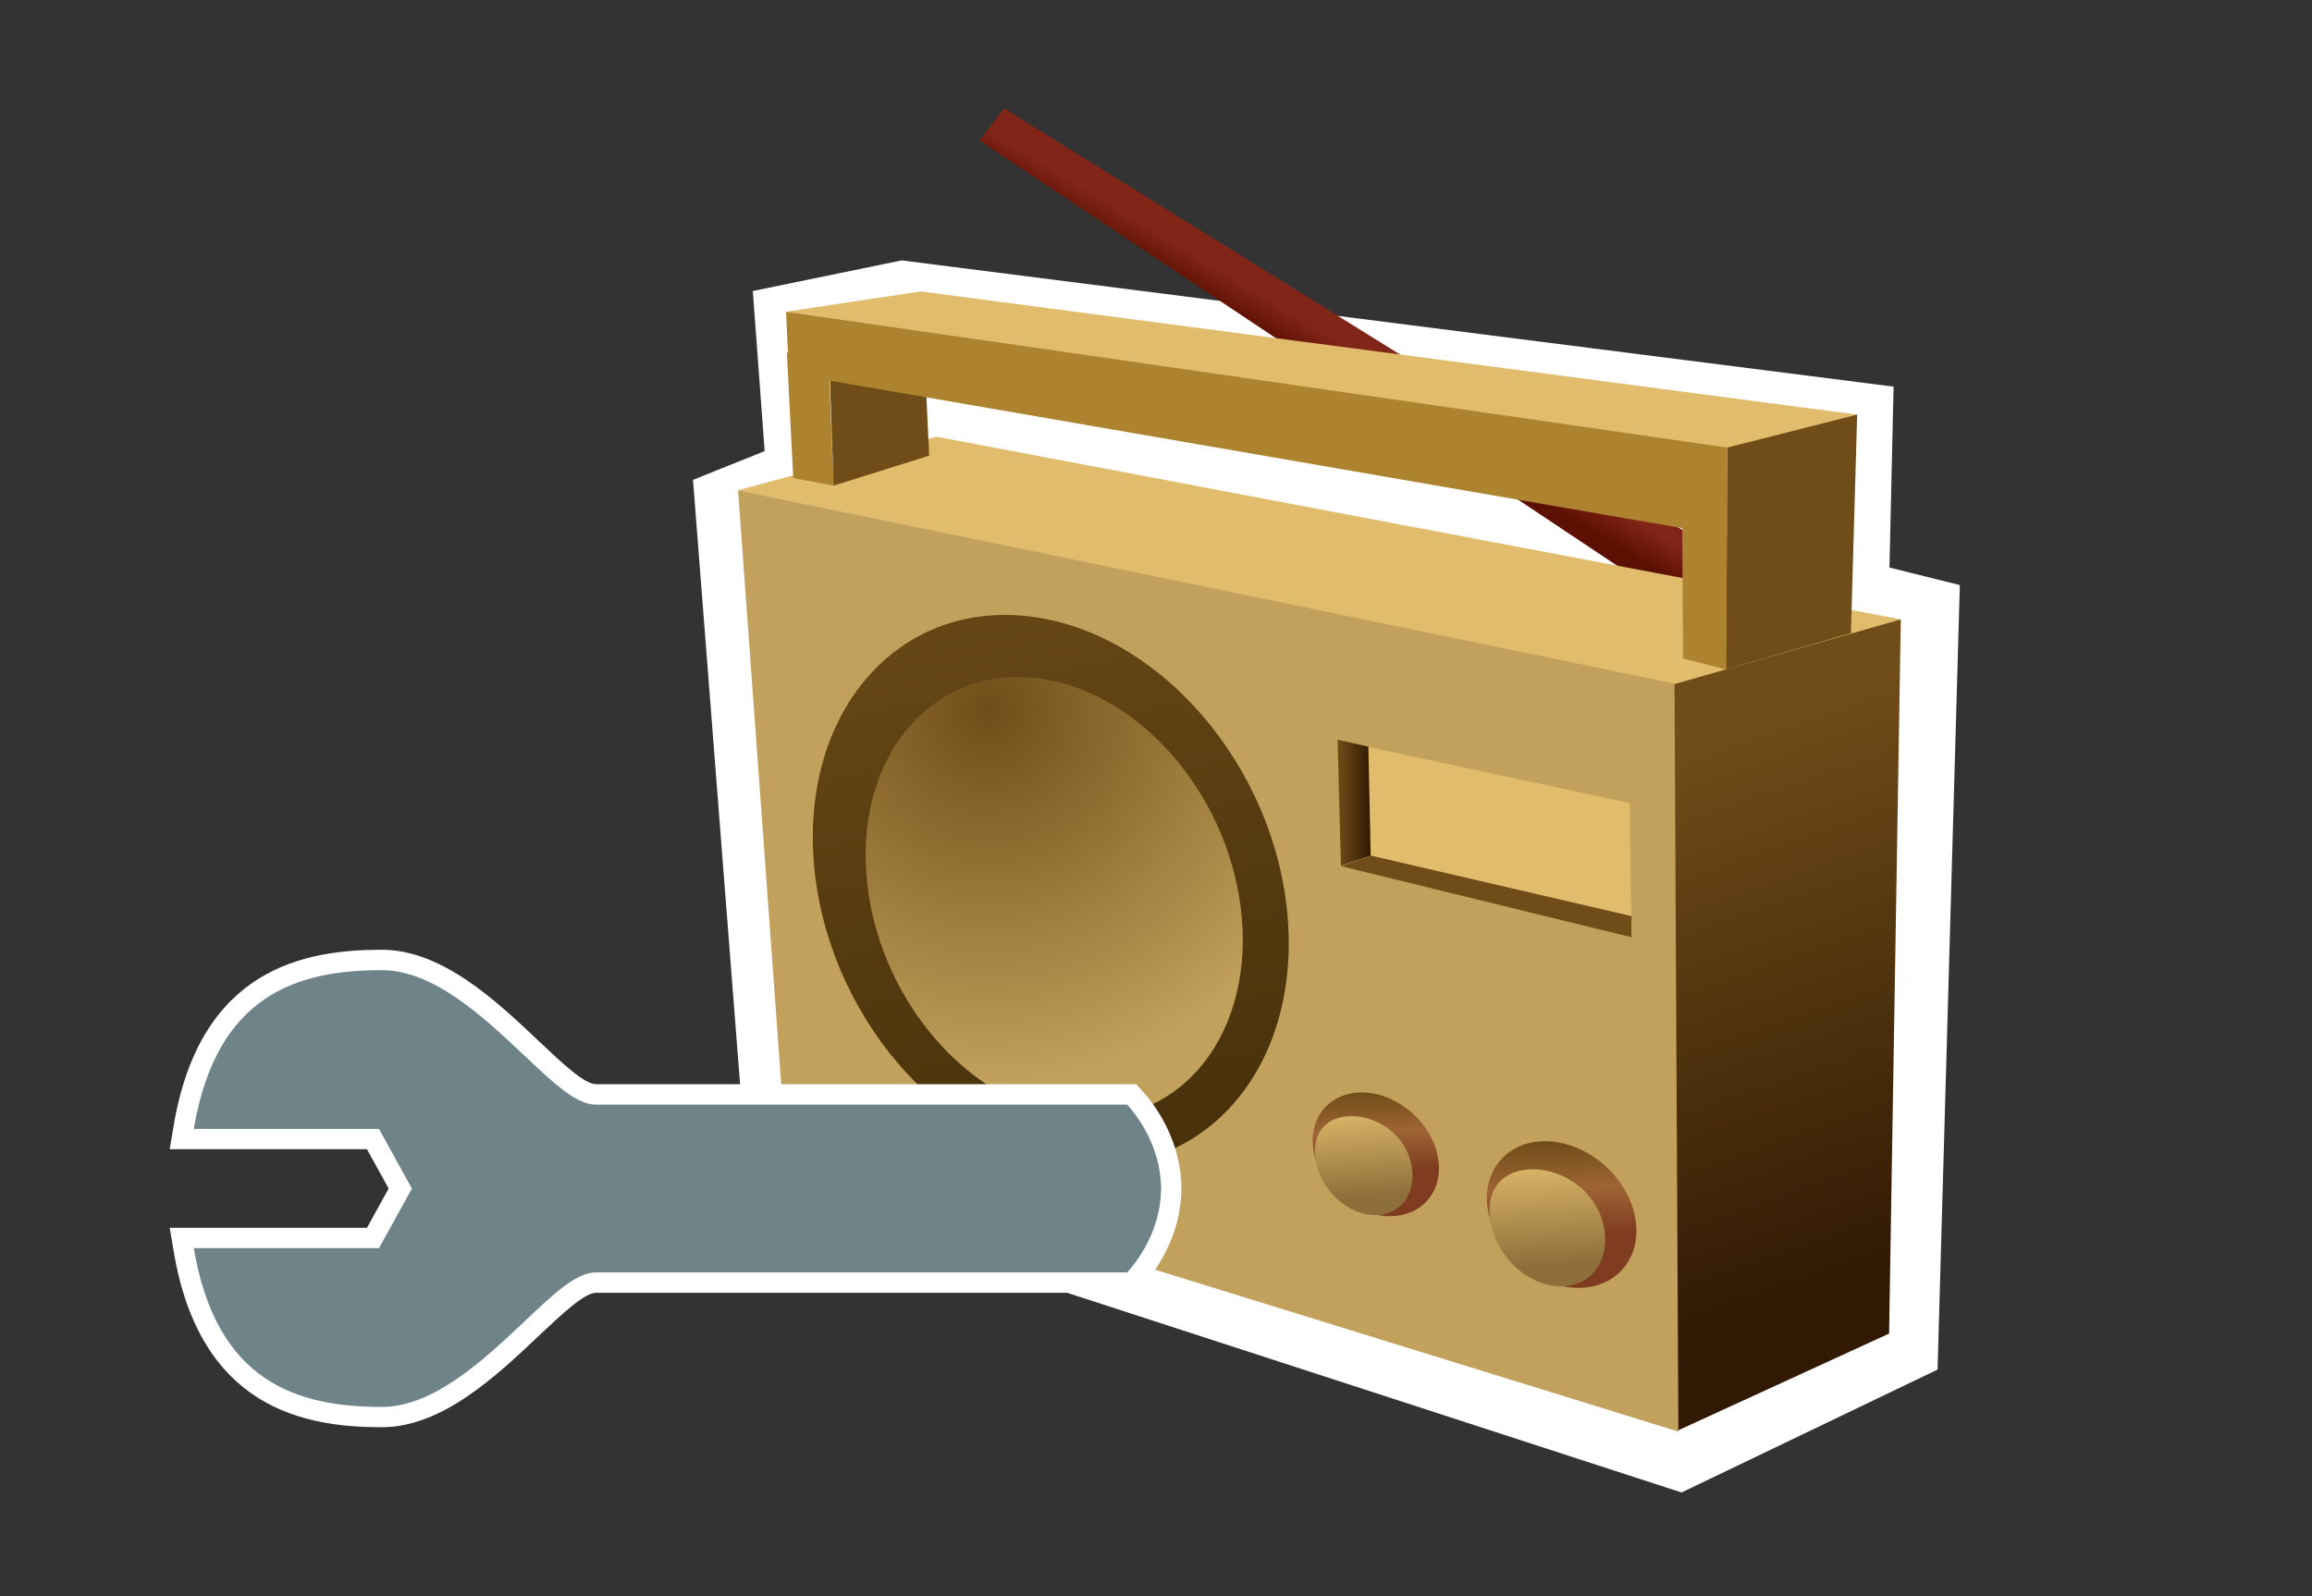 <?xml version="1.0" encoding="UTF-8"?>
<svg xmlns="http://www.w3.org/2000/svg" xmlns:xlink="http://www.w3.org/1999/xlink" contentScriptType="text/ecmascript" width="84" baseProfile="tiny" zoomAndPan="magnify" contentStyleType="text/css" viewBox="0 0 84 58" height="58" preserveAspectRatio="xMidYMid meet" version="1.1">
    <rect x="0" y="0" width="84" height="58" fill="#333333" stroke="none"/>
    <g>
        <g>
            <g>
                <g>
                    <g>
                        <polygon fill="#ffffff" points="71.205,21.26 70.396,49.766 61.094,54.232 27.186,43.21 25.178,17.437 27.782,16.392        27.351,10.575 32.759,9.462 68.798,14.049 68.648,20.622      "/>
                        <g>
                            <linearGradient x1="-499.364" gradientTransform="matrix(1.114 -0.224 -0.224 -1.114 669.835 212.985)" y1="279.226" x2="-500.1" gradientUnits="userSpaceOnUse" y2="278.42" xlink:type="simple" xlink:actuate="onLoad" id="XMLID_10_" xlink:show="other">
                                <stop stop-color="#822519" offset="0"/>
                                <stop stop-color="#5c1001" offset="1"/>
                            </linearGradient>
                            <polygon fill="url(#XMLID_10_)" points="35.588,5.108 64.662,24.495 66.265,22.451 36.479,3.939       "/>
                            <g>
                                <g>
                                    <polygon fill="#e0bc6c" points="69.06,22.506 34.022,15.868 26.815,17.813 61.112,24.929         "/>
                                    <linearGradient x1="-488.752" gradientTransform="matrix(1.136 0 0 -1.136 616.76 79.801)" y1="46.699" x2="-482.821" gradientUnits="userSpaceOnUse" y2="29.637" xlink:type="simple" xlink:actuate="onLoad" id="XMLID_11_" xlink:show="other">
                                        <stop stop-color="#704d18" offset="0"/>
                                        <stop stop-color="#311904" offset="1"/>
                                    </linearGradient>
                                    <polygon fill="url(#XMLID_11_)" points="60.935,51.991 68.635,48.458 69.06,22.506 60.715,24.893         "/>
                                    <polygon fill="#c1a15b" points="60.979,52.019 28.573,41.994 26.815,17.813 60.839,24.839         "/>
                                </g>
                                <g>
                                    <polygon fill="#e0bc6c" points="67.475,15.066 33.454,10.59 28.559,11.326 63.01,16.347         "/>
                                    <polygon fill="#704d18" points="67.248,23.005 67.475,15.066 62.752,16.264 62.706,24.325         "/>
                                    <polygon fill="#ad832f" points="62.754,18.751 62.706,24.325 61.15,23.926 61.115,18.514         "/>
                                    <polygon fill="#ad832f" points="30.105,13.039 30.286,17.647 28.82,17.371 28.589,12.804         "/>
                                    <polygon fill="#704d18" points="33.76,16.556 33.576,12.684 30.129,13.097 30.286,17.647         "/>
                                    <polygon fill="#ad832f" points="62.754,19.473 62.752,16.264 28.559,11.326 28.663,13.573         "/>
                                </g>
                                <g>
                                    <g>
                                        <g>
                                            <g>
                                                <linearGradient x1="-481.154" gradientTransform="matrix(1.178 0.178 0.019 -1.042 624.006 68.643)" y1="-56.144" x2="-480.53" gradientUnits="userSpaceOnUse" y2="-59.262" xlink:type="simple" xlink:actuate="onLoad" id="XMLID_12_" xlink:show="other">
                                                    <stop stop-color="#704d18" offset="0"/>
                                                    <stop stop-color="#9e6434" offset="0.5"/>
                                                    <stop stop-color="#7f3c21" offset="1"/>
                                                </linearGradient>
                                                <path fill="url(#XMLID_12_)" d="M 59.348 43.977 C 59.763 45.449 58.935 46.707 57.494 46.792 C 56.055 46.873 54.55 45.75 54.129 44.284 C 53.713 42.816 54.545 41.555 55.987 41.472 C 57.429 41.389 58.933 42.513 59.348 43.977 z "/>
                                                <linearGradient x1="-486.098" gradientTransform="matrix(1.184 0.096 0.004 -1.09 631.581 69.127)" y1="-17.918" x2="-485.535" gradientUnits="userSpaceOnUse" y2="-21.493" xlink:type="simple" xlink:actuate="onLoad" id="XMLID_13_" xlink:show="other">
                                                    <stop stop-color="#e0bc6c" offset="0"/>
                                                    <stop stop-color="#8e6f3a" offset="1"/>
                                                </linearGradient>
                                                <path fill="url(#XMLID_13_)" d="M 58.229 44.399 C 58.568 45.62 57.941 46.67 56.829 46.742 C 55.721 46.811 54.547 45.877 54.21 44.657 C 53.875 43.434 54.435 42.563 55.545 42.492 C 56.655 42.421 57.896 43.177 58.229 44.399 z "/>
                                            </g>
                                        </g>
                                    </g>
                                    <g>
                                        <g>
                                            <g>
                                                <linearGradient x1="-486.834" gradientTransform="matrix(1.178 0.178 0.019 -1.042 624.006 68.643)" y1="-55.383" x2="-486.308" gradientUnits="userSpaceOnUse" y2="-58.015" xlink:type="simple" xlink:actuate="onLoad" id="XMLID_14_" xlink:show="other">
                                                    <stop stop-color="#704d18" offset="0"/>
                                                    <stop stop-color="#9e6434" offset="0.5"/>
                                                    <stop stop-color="#7f3c21" offset="1"/>
                                                </linearGradient>
                                                <path fill="url(#XMLID_14_)" d="M 52.188 41.814 C 52.542 43.058 51.839 44.12 50.625 44.189 C 49.41 44.26 48.139 43.311 47.784 42.076 C 47.433 40.835 48.135 39.77 49.352 39.7 C 50.568 39.631 51.839 40.579 52.188 41.814 z "/>
                                                <linearGradient x1="-491.684" gradientTransform="matrix(1.184 0.096 0.004 -1.09 631.581 69.127)" y1="-16.693" x2="-491.208" gradientUnits="userSpaceOnUse" y2="-19.713" xlink:type="simple" xlink:actuate="onLoad" id="XMLID_15_" xlink:show="other">
                                                    <stop stop-color="#e0bc6c" offset="0"/>
                                                    <stop stop-color="#8e6f3a" offset="1"/>
                                                </linearGradient>
                                                <path fill="url(#XMLID_15_)" d="M 51.244 42.172 C 51.531 43.203 51.003 44.088 50.062 44.15 C 49.126 44.21 48.137 43.419 47.853 42.387 C 47.569 41.357 48.041 40.62 48.977 40.56 C 49.915 40.502 50.963 41.138 51.244 42.172 z "/>
                                            </g>
                                        </g>
                                    </g>
                                    <g>
                                        <linearGradient x1="-506.126" gradientTransform="matrix(1.136 0 0 -1.136 616.76 79.801)" y1="27.983" x2="-512.225" gradientUnits="userSpaceOnUse" y2="55.882" xlink:type="simple" xlink:actuate="onLoad" id="XMLID_16_" xlink:show="other">
                                            <stop stop-color="#3e2a08" offset="0"/>
                                            <stop stop-color="#704d18" offset="1"/>
                                        </linearGradient>
                                        <path fill="url(#XMLID_16_)" d="M 46.787 33.368 C 47.219 38.858 43.714 42.857 38.961 42.292 C 34.205 41.728 29.999 36.818 29.567 31.323 C 29.135 25.828 32.64 21.832 37.393 22.398 C 42.149 22.959 46.354 27.87 46.787 33.368 z "/>
                                        <g>
                                            <radialGradient gradientTransform="matrix(1.136 0 0 -1.136 616.76 79.801)" gradientUnits="userSpaceOnUse" xlink:type="simple" r="11.934" xlink:actuate="onLoad" cx="-511.31" id="XMLID_17_" cy="47.529" xlink:show="other">
                                                <stop stop-color="#704d18" offset="0"/>
                                                <stop stop-color="#c1a15b" offset="1"/>
                                            </radialGradient>
                                            <path fill="url(#XMLID_17_)" d="M 45.125 33.432 C 45.468 37.832 42.688 41.037 38.923 40.583 C 35.152 40.132 31.82 36.196 31.48 31.795 C 31.137 27.393 33.916 24.19 37.682 24.643 C 41.45 25.091 44.781 29.025 45.125 33.432 z "/>
                                        </g>
                                    </g>
                                    <g>
                                        <polygon fill="#e0bc6c" points="59.273,34.058 59.212,29.18 48.627,26.909 48.702,31.432          "/>
                                        <linearGradient x1="48.597" gradientTransform="matrix(1 0 0 -1 0 57)" y1="27.833" x2="49.8" gradientUnits="userSpaceOnUse" y2="27.833" xlink:type="simple" xlink:actuate="onLoad" id="XMLID_18_" xlink:show="other">
                                            <stop stop-color="#704d18" offset="0"/>
                                            <stop stop-color="#311904" offset="1"/>
                                        </linearGradient>
                                        <polygon fill="url(#XMLID_18_)" points="49.8,31.088 49.715,27.131 48.597,26.877 48.715,31.457          "/>
                                        <polygon fill="#704d18" points="49.8,31.088 59.274,33.288 59.273,34.058 48.722,31.472          "/>
                                    </g>
                                </g>
                            </g>
                        </g>
                    </g>
                </g>
            </g>
        </g>
        <rect width="84" fill="none" height="58"/>
        <g>
            <path fill="#ffffff" d="M 13.868 34.511 C 11.087 34.511 7.276 35.171 6.311 40.897 L 6.166 41.758 C 6.166 41.758 12.572 41.758 13.332 41.758 C 13.561 42.174 13.904 42.791 14.121 43.188 C 13.904 43.581 13.561 44.198 13.332 44.615 C 12.572 44.615 6.166 44.615 6.166 44.615 L 6.311 45.477 C 7.276 51.197 11.086 51.861 13.868 51.861 C 16.06 51.861 18.014 50.016 19.584 48.532 C 20.435 47.731 21.234 46.976 21.657 46.976 L 41.281 46.976 L 41.501 46.734 C 41.922 46.269 42.901 45.001 42.923 43.217 L 42.923 43.154 C 42.902 41.372 41.922 40.101 41.501 39.638 L 41.281 39.396 L 21.657 39.396 C 21.234 39.396 20.432 38.641 19.587 37.84 C 18.015 36.354 16.062 34.511 13.868 34.511 z "/>
            <path fill="#6e8489" d="M 42.187 43.188 C 42.187 43.18 42.189 43.17 42.189 43.165 L 42.185 43.165 C 42.166 41.616 41.28 40.496 40.954 40.139 C 40.541 40.139 21.658 40.139 21.658 40.139 C 20.939 40.139 20.162 39.4 19.078 38.382 C 17.605 36.986 15.769 35.252 13.869 35.252 C 10.783 35.252 7.859 36.161 7.041 41.021 C 8.201 41.021 13.77 41.021 13.77 41.021 L 14.965 43.189 L 13.77 45.353 C 13.77 45.353 8.202 45.353 7.041 45.353 C 7.859 50.212 10.781 51.123 13.869 51.123 C 15.769 51.123 17.605 49.388 19.078 47.995 C 20.162 46.975 20.941 46.235 21.658 46.235 C 21.658 46.235 40.541 46.235 40.954 46.235 C 41.28 45.88 42.167 44.758 42.185 43.21 L 42.189 43.21 C 42.188 43.201 42.187 43.192 42.187 43.188 z "/>
        </g>
    </g>
</svg>
